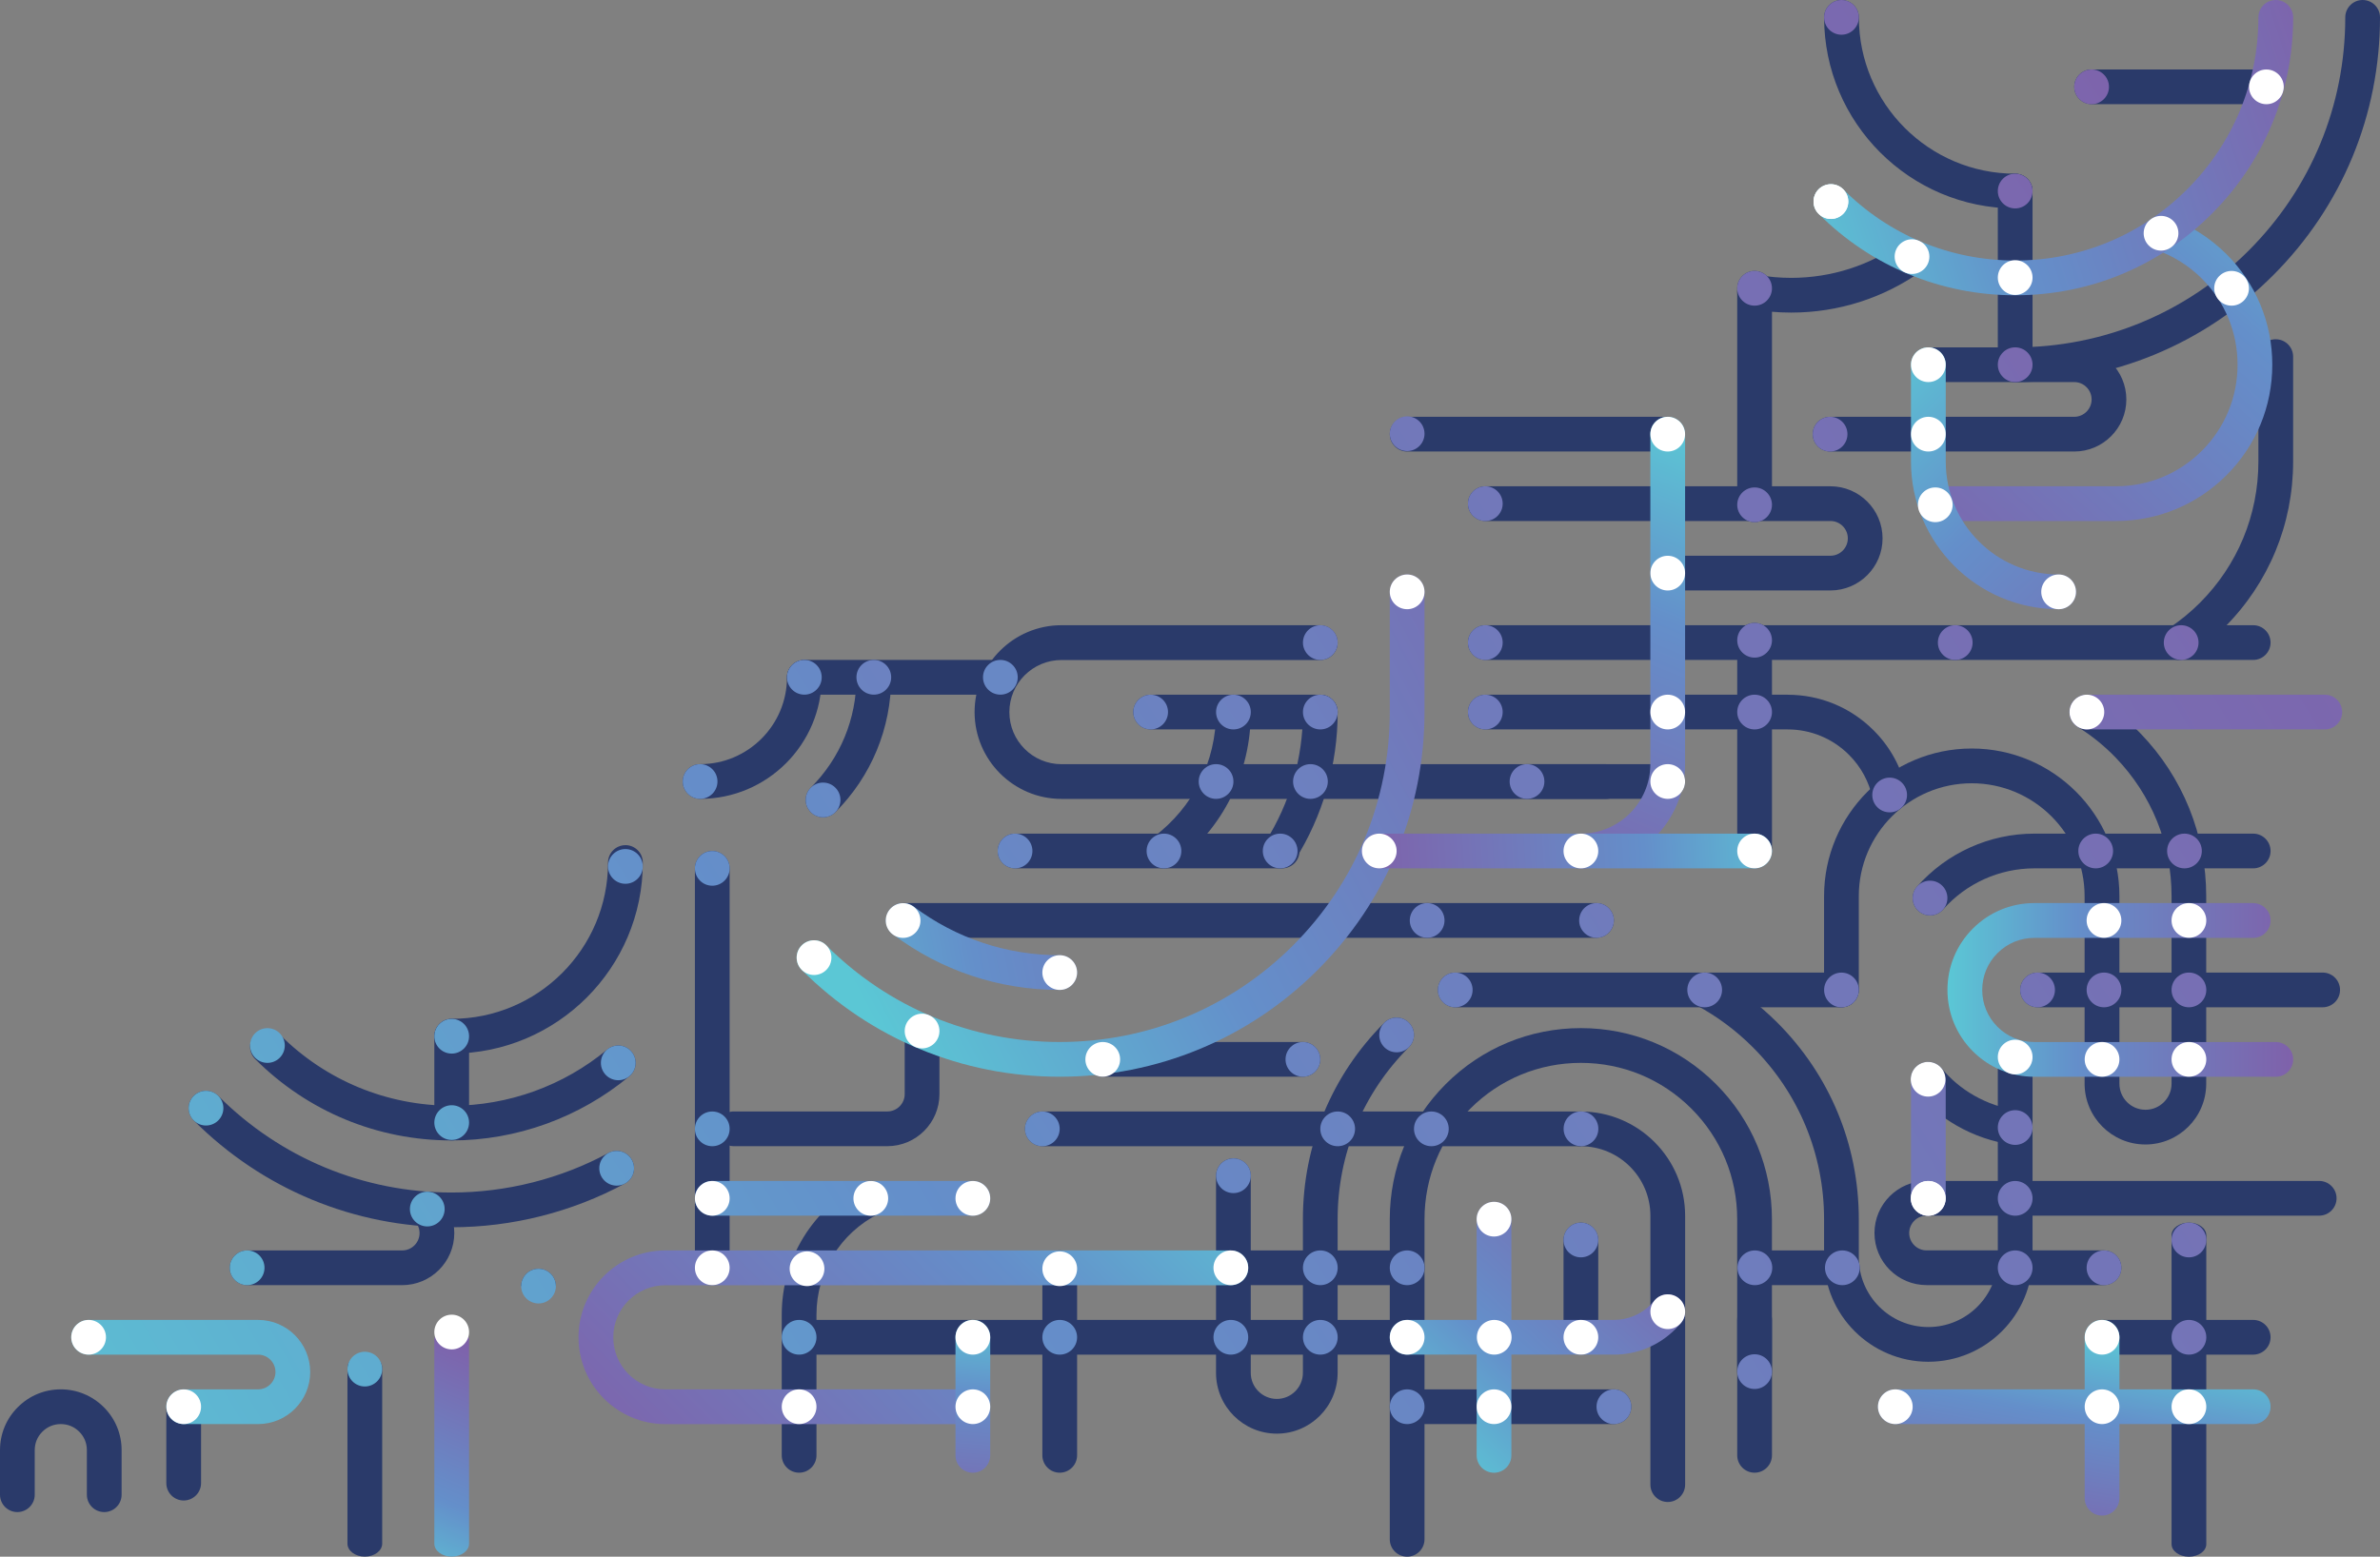 <?xml version="1.0" encoding="UTF-8"?><svg id="Layer_1" xmlns="http://www.w3.org/2000/svg" xmlns:xlink="http://www.w3.org/1999/xlink" viewBox="0 0 576.96 377.48"><rect x="0" y="0" width="576.96" height="377.48" fill="#808080" stroke="none"/><defs><style>.cls-1{fill:url(#linear-gradient-75);}.cls-2{fill:url(#linear-gradient-2);}.cls-3{fill:url(#linear-gradient-51);}.cls-4{fill:#fff;}.cls-5{fill:url(#linear-gradient-17);}.cls-6{fill:url(#linear-gradient-87);}.cls-7{fill:url(#linear-gradient-93);}.cls-8{fill:url(#linear-gradient-92);}.cls-9{fill:url(#linear-gradient-80);}.cls-10{fill:url(#linear-gradient-43);}.cls-11{fill:url(#linear-gradient-15);}.cls-12{fill:url(#linear-gradient-58);}.cls-13{fill:url(#linear-gradient-69);}.cls-14{fill:url(#linear-gradient-81);}.cls-15{fill:url(#linear-gradient-18);}.cls-16{fill:url(#linear-gradient-56);}.cls-17{fill:url(#linear-gradient-40);}.cls-18{fill:url(#linear-gradient-52);}.cls-19{fill:url(#linear-gradient-28);}.cls-20{fill:url(#linear-gradient-14);}.cls-21{fill:url(#linear-gradient-36);}.cls-22{fill:url(#linear-gradient-78);}.cls-23{fill:url(#linear-gradient-20);}.cls-24{fill:url(#linear-gradient-6);}.cls-25{fill:url(#linear-gradient-53);}.cls-26{fill:url(#linear-gradient-91);}.cls-27{fill:url(#linear-gradient-60);}.cls-28{fill:url(#linear-gradient-84);}.cls-29{fill:url(#linear-gradient-35);}.cls-30{fill:url(#linear-gradient-48);}.cls-31{fill:url(#linear-gradient-32);}.cls-32{fill:url(#linear-gradient-97);}.cls-33{fill:url(#linear-gradient-11);}.cls-34{fill:url(#linear-gradient-50);}.cls-35{fill:url(#linear-gradient-63);}.cls-36{fill:url(#linear-gradient-67);}.cls-37{fill:url(#linear-gradient-95);}.cls-38{fill:url(#linear-gradient-86);}.cls-39{fill:url(#linear-gradient-39);}.cls-40{fill:url(#linear-gradient-10);}.cls-41{fill:url(#linear-gradient-59);}.cls-42{fill:url(#linear-gradient-49);}.cls-43{fill:url(#linear-gradient-37);}.cls-44{fill:url(#linear-gradient-82);}.cls-45{fill:url(#linear-gradient-16);}.cls-46{fill:url(#linear-gradient-31);}.cls-47{fill:url(#linear-gradient-85);}.cls-48{fill:url(#linear-gradient-61);}.cls-49{fill:url(#linear-gradient-68);}.cls-50{fill:#2a3a6a;}.cls-51{fill:url(#linear-gradient-62);}.cls-52{fill:url(#linear-gradient-41);}.cls-53{fill:url(#linear-gradient-76);}.cls-54{fill:url(#linear-gradient-98);}.cls-55{fill:url(#linear-gradient-21);}.cls-56{fill:url(#linear-gradient-72);}.cls-57{fill:url(#linear-gradient-25);}.cls-58{fill:url(#linear-gradient-89);}.cls-59{fill:url(#linear-gradient-5);}.cls-60{fill:url(#linear-gradient-64);}.cls-61{fill:url(#linear-gradient-83);}.cls-62{fill:url(#linear-gradient-54);}.cls-63{fill:url(#linear-gradient-45);}.cls-64{fill:url(#linear-gradient-55);}.cls-65{fill:url(#linear-gradient-34);}.cls-66{fill:url(#linear-gradient-65);}.cls-67{fill:url(#linear-gradient-70);}.cls-68{fill:url(#linear-gradient-79);}.cls-69{fill:url(#linear-gradient-88);}.cls-70{fill:url(#linear-gradient-7);}.cls-71{fill:url(#linear-gradient-66);}.cls-72{fill:url(#linear-gradient-96);}.cls-73{fill:url(#linear-gradient-24);}.cls-74{fill:url(#linear-gradient-73);}.cls-75{fill:url(#linear-gradient-9);}.cls-76{fill:url(#linear-gradient-22);}.cls-77{fill:url(#linear-gradient-74);}.cls-78{fill:url(#linear-gradient-42);}.cls-79{fill:url(#linear-gradient-99);}.cls-80{fill:url(#linear-gradient-3);}.cls-81{fill:url(#linear-gradient);}.cls-82{fill:url(#linear-gradient-27);}.cls-83{fill:url(#linear-gradient-33);}.cls-84{fill:url(#linear-gradient-38);}.cls-85{fill:url(#linear-gradient-94);}.cls-86{fill:url(#linear-gradient-29);}.cls-87{fill:url(#linear-gradient-30);}.cls-88{fill:url(#linear-gradient-23);}.cls-89{fill:url(#linear-gradient-19);}.cls-90{fill:url(#linear-gradient-71);}.cls-91{fill:url(#linear-gradient-4);}.cls-92{fill:url(#linear-gradient-77);}.cls-93{fill:url(#linear-gradient-8);}.cls-94{fill:url(#linear-gradient-90);}.cls-95{fill:url(#linear-gradient-44);}.cls-96{fill:url(#linear-gradient-57);}.cls-97{fill:url(#linear-gradient-47);}.cls-98{fill:url(#linear-gradient-46);}.cls-99{fill:url(#linear-gradient-12);}.cls-100{fill:url(#linear-gradient-13);}.cls-101{fill:url(#linear-gradient-26);}</style><linearGradient id="linear-gradient" x1="1149.09" y1="-109.21" x2="1296.68" y2="-80.53" gradientTransform="translate(-967.88 131.34) scale(1 -1)" gradientUnits="userSpaceOnUse"><stop offset="0" stop-color="#5bc7d5"/><stop offset=".37" stop-color="#648fca"/><stop offset="1" stop-color="#7f61aa"/></linearGradient><linearGradient id="linear-gradient-2" x1="1181.16" y1="-119.53" x2="1375.73" y2="-17.05" xlink:href="#linear-gradient"/><linearGradient id="linear-gradient-3" x1="1063.22" y1="-251.39" x2="1086.66" y2="-196.59" xlink:href="#linear-gradient"/><linearGradient id="linear-gradient-4" x1="1480.88" y1="-192.67" x2="1471.3" y2="-247.97" xlink:href="#linear-gradient"/><linearGradient id="linear-gradient-5" x1="1547.39" y1="100.96" x2="1436.77" y2="-20.61" xlink:href="#linear-gradient"/><linearGradient id="linear-gradient-6" x1="975.57" y1="-275.41" x2="1537.09" y2="56.44" xlink:href="#linear-gradient"/><linearGradient id="linear-gradient-7" x1="1247.71" y1="-122.3" x2="1128.5" y2="-242.18" xlink:href="#linear-gradient"/><linearGradient id="linear-gradient-8" x1="1009.47" y1="-332.78" x2="1570.99" y2="-.92" xlink:href="#linear-gradient"/><linearGradient id="linear-gradient-9" x1="952.32" y1="-236.07" x2="1513.84" y2="95.79" xlink:href="#linear-gradient"/><linearGradient id="linear-gradient-10" x1="1404.49" y1="67.03" x2="1537.43" y2="109.85" xlink:href="#linear-gradient"/><linearGradient id="linear-gradient-11" x1="1418.92" y1="41.5" x2="1506.22" y2="-47.7" xlink:href="#linear-gradient"/><linearGradient id="linear-gradient-12" x1="1308.47" y1="-216.74" x2="1365.86" y2="-153.47" xlink:href="#linear-gradient"/><linearGradient id="linear-gradient-13" x1="1205.34" y1="-186.63" x2="1201.08" y2="-240.65" xlink:href="#linear-gradient"/><linearGradient id="linear-gradient-14" x1="1387.84" y1="23.16" x2="1342.08" y2="-91.11" xlink:href="#linear-gradient"/><linearGradient id="linear-gradient-15" x1="1037.52" y1="-380.23" x2="1599.04" y2="-48.37" xlink:href="#linear-gradient"/><linearGradient id="linear-gradient-16" x1="1439.97" y1="-108.71" x2="1523.78" y2="-108.71" xlink:href="#linear-gradient"/><linearGradient id="linear-gradient-17" x1="1312.71" y1="-220.59" x2="1370.1" y2="-157.32" xlink:href="#linear-gradient"/><linearGradient id="linear-gradient-18" x1="1473.89" y1="-191.46" x2="1464.31" y2="-246.76" xlink:href="#linear-gradient"/><linearGradient id="linear-gradient-19" x1="1406.54" y1="-71.52" x2="1298.17" y2="-77.97" xlink:href="#linear-gradient"/><linearGradient id="linear-gradient-20" x1="1050.23" y1="-423.56" x2="1614.42" y2="-57.92" xlink:href="#linear-gradient"/><linearGradient id="linear-gradient-21" x1="1028.93" y1="-378.15" x2="1593.12" y2="-12.52" xlink:href="#linear-gradient"/><linearGradient id="linear-gradient-22" x1="936.37" y1="-235.33" x2="1500.56" y2="130.3" xlink:href="#linear-gradient"/><linearGradient id="linear-gradient-23" x1="954.35" y1="-263.07" x2="1518.53" y2="102.56" xlink:href="#linear-gradient"/><linearGradient id="linear-gradient-24" x1="998.38" y1="-317.57" x2="1562.57" y2="48.06" xlink:href="#linear-gradient"/><linearGradient id="linear-gradient-25" x1="974.33" y1="-293.9" x2="1538.51" y2="71.73" xlink:href="#linear-gradient"/><linearGradient id="linear-gradient-26" x1="944.13" y1="-247.3" x2="1508.31" y2="118.33" xlink:href="#linear-gradient"/><linearGradient id="linear-gradient-27" x1="963.65" y1="-277.42" x2="1527.84" y2="88.21" xlink:href="#linear-gradient"/><linearGradient id="linear-gradient-28" x1="945.59" y1="-249.55" x2="1509.77" y2="116.08" xlink:href="#linear-gradient"/><linearGradient id="linear-gradient-29" x1="952.03" y1="-259.49" x2="1516.22" y2="106.14" xlink:href="#linear-gradient"/><linearGradient id="linear-gradient-30" x1="958.8" y1="-269.94" x2="1522.99" y2="95.7" xlink:href="#linear-gradient"/><linearGradient id="linear-gradient-31" x1="955.98" y1="-265.59" x2="1520.17" y2="100.04" xlink:href="#linear-gradient"/><linearGradient id="linear-gradient-32" x1="939.65" y1="-240.4" x2="1503.84" y2="125.24" xlink:href="#linear-gradient"/><linearGradient id="linear-gradient-33" x1="872.55" y1="-231.97" x2="1436.73" y2="133.66" xlink:href="#linear-gradient"/><linearGradient id="linear-gradient-34" x1="955.96" y1="-265.56" x2="1520.15" y2="100.07" xlink:href="#linear-gradient"/><linearGradient id="linear-gradient-35" x1="989.66" y1="-317.55" x2="1553.84" y2="48.08" xlink:href="#linear-gradient"/><linearGradient id="linear-gradient-36" x1="940.59" y1="-241.83" x2="1504.77" y2="123.8" xlink:href="#linear-gradient"/><linearGradient id="linear-gradient-37" x1="921.64" y1="-224.88" x2="1485.82" y2="140.76" xlink:href="#linear-gradient"/><linearGradient id="linear-gradient-38" x1="1019.46" y1="-220.93" x2="1514.16" y2="90.71" xlink:href="#linear-gradient"/><linearGradient id="linear-gradient-39" x1="937.93" y1="-237.73" x2="1502.11" y2="127.9" xlink:href="#linear-gradient"/><linearGradient id="linear-gradient-40" x1="1034" y1="-385.97" x2="1598.19" y2="-20.34" xlink:href="#linear-gradient"/><linearGradient id="linear-gradient-41" x1="1038.76" y1="-393.32" x2="1602.95" y2="-27.69" xlink:href="#linear-gradient"/><linearGradient id="linear-gradient-42" x1="1022.79" y1="-368.68" x2="1586.98" y2="-3.04" xlink:href="#linear-gradient"/><linearGradient id="linear-gradient-43" x1="1029.16" y1="-378.5" x2="1593.34" y2="-12.87" xlink:href="#linear-gradient"/><linearGradient id="linear-gradient-44" x1="1044.85" y1="-402.72" x2="1609.04" y2="-37.08" xlink:href="#linear-gradient"/><linearGradient id="linear-gradient-45" x1="919.08" y1="-208.64" x2="1483.26" y2="156.99" xlink:href="#linear-gradient"/><linearGradient id="linear-gradient-46" x1="925.41" y1="-218.42" x2="1489.6" y2="147.21" xlink:href="#linear-gradient"/><linearGradient id="linear-gradient-47" x1="913.23" y1="-199.62" x2="1477.41" y2="166.02" xlink:href="#linear-gradient"/><linearGradient id="linear-gradient-48" x1="925.89" y1="-219.16" x2="1490.08" y2="146.47" xlink:href="#linear-gradient"/><linearGradient id="linear-gradient-49" x1="946.64" y1="-203.84" x2="1510.82" y2="161.8" xlink:href="#linear-gradient"/><linearGradient id="linear-gradient-50" x1="910.98" y1="-196.15" x2="1475.16" y2="169.49" xlink:href="#linear-gradient"/><linearGradient id="linear-gradient-51" x1="915.04" y1="-202.41" x2="1479.22" y2="163.22" xlink:href="#linear-gradient"/><linearGradient id="linear-gradient-52" x1="978.02" y1="-299.59" x2="1542.2" y2="66.04" xlink:href="#linear-gradient"/><linearGradient id="linear-gradient-53" x1="1014.6" y1="-356.03" x2="1578.78" y2="9.6" xlink:href="#linear-gradient"/><linearGradient id="linear-gradient-54" x1="1021.01" y1="-365.93" x2="1585.2" y2="-.3" xlink:href="#linear-gradient"/><linearGradient id="linear-gradient-55" x1="1013.32" y1="-354.07" x2="1577.51" y2="11.57" xlink:href="#linear-gradient"/><linearGradient id="linear-gradient-56" x1="1005.91" y1="-342.63" x2="1570.09" y2="23" xlink:href="#linear-gradient"/><linearGradient id="linear-gradient-57" x1="999.19" y1="-332.26" x2="1563.38" y2="33.37" xlink:href="#linear-gradient"/><linearGradient id="linear-gradient-58" x1="983.64" y1="-308.27" x2="1547.83" y2="57.36" xlink:href="#linear-gradient"/><linearGradient id="linear-gradient-59" x1="1019.55" y1="-363.68" x2="1583.74" y2="1.95" xlink:href="#linear-gradient"/><linearGradient id="linear-gradient-60" x1="1049.75" y1="-410.28" x2="1613.94" y2="-44.64" xlink:href="#linear-gradient"/><linearGradient id="linear-gradient-61" x1="1043.96" y1="-402.49" x2="1608.14" y2="-36.86" xlink:href="#linear-gradient"/><linearGradient id="linear-gradient-62" x1="1065.15" y1="-402.49" x2="1629.34" y2="-36.86" xlink:href="#linear-gradient"/><linearGradient id="linear-gradient-63" x1="1069.51" y1="-440.77" x2="1633.7" y2="-75.14" xlink:href="#linear-gradient"/><linearGradient id="linear-gradient-64" x1="1083.29" y1="-462.03" x2="1647.48" y2="-96.4" xlink:href="#linear-gradient"/><linearGradient id="linear-gradient-65" x1="982.54" y1="-306.57" x2="1546.73" y2="59.06" xlink:href="#linear-gradient"/><linearGradient id="linear-gradient-66" x1="994.69" y1="-325.31" x2="1558.87" y2="40.32" xlink:href="#linear-gradient"/><linearGradient id="linear-gradient-67" x1="1001.82" y1="-336.32" x2="1566.01" y2="29.31" xlink:href="#linear-gradient"/><linearGradient id="linear-gradient-68" x1="1034.93" y1="-387.4" x2="1599.11" y2="-21.77" xlink:href="#linear-gradient"/><linearGradient id="linear-gradient-69" x1="989.01" y1="-316.56" x2="1553.2" y2="49.08" xlink:href="#linear-gradient"/><linearGradient id="linear-gradient-70" x1="945.31" y1="-249.12" x2="1509.49" y2="116.52" xlink:href="#linear-gradient"/><linearGradient id="linear-gradient-71" x1="1024.62" y1="-229.11" x2="1519.31" y2="82.53" xlink:href="#linear-gradient"/><linearGradient id="linear-gradient-72" x1="940.31" y1="-241.4" x2="1504.49" y2="124.23" xlink:href="#linear-gradient"/><linearGradient id="linear-gradient-73" x1="1005.86" y1="-342.55" x2="1570.04" y2="23.09" xlink:href="#linear-gradient"/><linearGradient id="linear-gradient-74" x1="1072.53" y1="-445.43" x2="1636.71" y2="-79.79" xlink:href="#linear-gradient"/><linearGradient id="linear-gradient-75" x1="1063.15" y1="-430.95" x2="1627.33" y2="-65.32" xlink:href="#linear-gradient"/><linearGradient id="linear-gradient-76" x1="1055.46" y1="-419.09" x2="1619.65" y2="-53.45" xlink:href="#linear-gradient"/><linearGradient id="linear-gradient-77" x1="951.86" y1="-259.23" x2="1516.04" y2="106.41" xlink:href="#linear-gradient"/><linearGradient id="linear-gradient-78" x1="957.39" y1="-264.77" x2="1521.58" y2="100.87" xlink:href="#linear-gradient"/><linearGradient id="linear-gradient-79" x1="915.76" y1="-203.53" x2="1479.94" y2="162.11" xlink:href="#linear-gradient"/><linearGradient id="linear-gradient-80" x1="942.79" y1="-245.24" x2="1506.98" y2="120.4" xlink:href="#linear-gradient"/><linearGradient id="linear-gradient-81" x1="948.71" y1="-224.27" x2="1512.89" y2="141.37" xlink:href="#linear-gradient"/><linearGradient id="linear-gradient-82" x1="1002.33" y1="-337.1" x2="1566.51" y2="28.53" xlink:href="#linear-gradient"/><linearGradient id="linear-gradient-83" x1="996.91" y1="-328.74" x2="1561.09" y2="36.89" xlink:href="#linear-gradient"/><linearGradient id="linear-gradient-84" x1="951.82" y1="-259.16" x2="1516" y2="106.47" xlink:href="#linear-gradient"/><linearGradient id="linear-gradient-85" x1="964.32" y1="-278.45" x2="1528.5" y2="87.18" xlink:href="#linear-gradient"/><linearGradient id="linear-gradient-86" x1="975.01" y1="-294.96" x2="1539.2" y2="70.68" xlink:href="#linear-gradient"/><linearGradient id="linear-gradient-87" x1="1019.94" y1="-364.28" x2="1584.13" y2="1.35" xlink:href="#linear-gradient"/><linearGradient id="linear-gradient-88" x1="1010.11" y1="-349.16" x2="1574.33" y2="16.5" xlink:href="#linear-gradient"/><linearGradient id="linear-gradient-89" x1="993.03" y1="-322.75" x2="1557.21" y2="42.88" xlink:href="#linear-gradient"/><linearGradient id="linear-gradient-90" x1="1017.04" y1="-358.92" x2="1581.22" y2="6.72" xlink:href="#linear-gradient"/><linearGradient id="linear-gradient-91" x1="1047.63" y1="-407" x2="1611.81" y2="-41.37" xlink:href="#linear-gradient"/><linearGradient id="linear-gradient-92" x1="982.96" y1="-307.21" x2="1547.14" y2="58.42" xlink:href="#linear-gradient"/><linearGradient id="linear-gradient-93" x1="1016.12" y1="-358.39" x2="1580.31" y2="7.25" xlink:href="#linear-gradient"/><linearGradient id="linear-gradient-94" x1="936.06" y1="-234.85" x2="1500.25" y2="130.78" xlink:href="#linear-gradient"/><linearGradient id="linear-gradient-95" x1="960.02" y1="-271.82" x2="1524.21" y2="93.81" xlink:href="#linear-gradient"/><linearGradient id="linear-gradient-96" x1="912.31" y1="-198.19" x2="1476.49" y2="167.44" xlink:href="#linear-gradient"/><linearGradient id="linear-gradient-97" x1="943.98" y1="-247.07" x2="1508.17" y2="118.56" xlink:href="#linear-gradient"/><linearGradient id="linear-gradient-98" x1="959.29" y1="-270.7" x2="1523.48" y2="94.93" xlink:href="#linear-gradient"/><linearGradient id="linear-gradient-99" x1="925.52" y1="-218.58" x2="1489.7" y2="147.05" xlink:href="#linear-gradient"/></defs><path class="cls-50" d="m44.53,336.91c-2.33,0-4.21,1.89-4.21,4.21v18.53c0,2.33,1.89,4.21,4.21,4.21s4.21-1.89,4.21-4.21v-18.53c0-2.33-1.89-4.21-4.21-4.21Z"/><path class="cls-50" d="m549.42,16.84h-42.37c-2.33,0-4.21,1.89-4.21,4.21s1.89,4.21,4.21,4.21h42.37c2.33,0,4.21-1.89,4.21-4.21,0-2.33-1.89-4.21-4.21-4.21Z"/><path class="cls-50" d="m463.5,58.02c-.85,0-1.7.25-2.44.78-7.88,5.62-17.17,8.58-26.86,8.58-2.72,0-5.45-.24-8.11-.71-2.29-.4-4.48,1.12-4.88,3.41-.41,2.29,1.12,4.48,3.41,4.88,3.14.56,6.36.84,9.58.84,11.46,0,22.44-3.51,31.75-10.15,1.89-1.35,2.34-3.98.99-5.87-.82-1.15-2.12-1.77-3.43-1.77Z"/><path class="cls-50" d="m211.83,160.03c-2.33,0-4.21,1.89-4.21,4.21,0,10.11-3.93,19.61-11.07,26.76-1.64,1.65-1.64,4.31,0,5.96,1.65,1.64,4.31,1.64,5.96,0,8.73-8.74,13.53-20.36,13.53-32.71,0-2.33-1.89-4.21-4.21-4.21Z"/><path class="cls-50" d="m194.99,160.03c-2.33,0-4.21,1.89-4.21,4.21,0,11.61-9.45,21.06-21.06,21.06-2.33,0-4.21,1.89-4.21,4.21,0,2.33,1.89,4.21,4.21,4.21,16.25,0,29.48-13.22,29.48-29.48,0-2.33-1.89-4.21-4.21-4.21Z"/><path class="cls-50" d="m443.74,117.92h-83.67c-2.33,0-4.21,1.89-4.21,4.21,0,2.33,1.89,4.21,4.21,4.21h83.67c2.32,0,4.21,1.89,4.21,4.21s-1.89,4.21-4.21,4.21h-39.45c-2.33,0-4.21,1.89-4.21,4.21,0,2.33,1.89,4.21,4.21,4.21h39.45c6.97,0,12.63-5.67,12.63-12.63s-5.67-12.63-12.63-12.63Z"/><path class="cls-50" d="m446.41,235.84h-93.62c-2.33,0-4.21,1.89-4.21,4.21,0,2.33,1.89,4.21,4.21,4.21h93.62c2.33,0,4.21-1.89,4.21-4.21,0-2.33-1.89-4.21-4.21-4.21Z"/><path class="cls-50" d="m546.22,202.15h-53.06c-10.87,0-21.24,4.68-28.43,12.84-1.54,1.74-1.37,4.41.37,5.94,1.74,1.54,4.41,1.37,5.94-.37,5.6-6.35,13.66-9.99,22.12-9.99h53.06c2.33,0,4.21-1.89,4.21-4.21,0-2.33-1.89-4.21-4.21-4.21Z"/><path class="cls-50" d="m467.41,257.5c-.94,0-1.9.32-2.68.96-1.79,1.48-2.05,4.14-.56,5.93,2.84,3.44,6.27,6.32,10.17,8.56,4.22,2.42,8.8,3.98,13.61,4.64,2.31.32,4.43-1.29,4.75-3.6.32-2.3-1.29-4.43-3.6-4.75-3.74-.51-7.3-1.73-10.57-3.6-3.02-1.73-5.67-3.96-7.87-6.62-.83-1.01-2.03-1.53-3.25-1.53Z"/><path class="cls-50" d="m546.22,320.07h-36.64c-2.33,0-4.21,1.89-4.21,4.21,0,2.33,1.89,4.21,4.21,4.21h36.64c2.33,0,4.21-1.89,4.21-4.21,0-2.33-1.89-4.21-4.21-4.21Z"/><path class="cls-50" d="m344.07,320.07h-150.35c-2.33,0-4.21,1.89-4.21,4.21,0,2.33,1.89,4.21,4.21,4.21h150.35c2.33,0,4.21-1.89,4.21-4.21,0-2.33-1.89-4.21-4.21-4.21Z"/><path class="cls-50" d="m315.85,252.68h-48.52c-2.33,0-4.21,1.89-4.21,4.21,0,2.33,1.89,4.21,4.21,4.21h48.52c2.33,0,4.21-1.89,4.21-4.21,0-2.33-1.89-4.21-4.21-4.21Z"/><path class="cls-50" d="m223.53,245.8c-2.33,0-4.21,1.89-4.21,4.21v15.3c0,2.32-1.89,4.21-4.21,4.21h-37.23c-2.33,0-4.21,1.89-4.21,4.21,0,2.33,1.89,4.21,4.21,4.21h37.23c6.97,0,12.63-5.67,12.63-12.63v-15.3c0-2.33-1.89-4.21-4.21-4.21Z"/><path class="cls-50" d="m383.24,269.53h-130.55c-2.33,0-4.21,1.89-4.21,4.21,0,2.33,1.89,4.21,4.21,4.21h130.55v-8.42Z"/><path class="cls-50" d="m391.24,336.91h-50.12c-2.33,0-4.21,1.89-4.21,4.21,0,2.33,1.89,4.21,4.21,4.21h50.12c2.33,0,4.21-1.89,4.21-4.21s-1.89-4.21-4.21-4.21Z"/><path class="cls-50" d="m341.12,303.22h-42.75c-2.33,0-4.21,1.89-4.21,4.21,0,2.33,1.89,4.21,4.21,4.21h42.75c2.33,0,4.21-1.89,4.21-4.21s-1.89-4.21-4.21-4.21Z"/><path class="cls-50" d="m446.62,303.22h-21.2c-2.33,0-4.21,1.89-4.21,4.21,0,2.33,1.89,4.21,4.21,4.21h21.2c2.33,0,4.21-1.89,4.21-4.21,0-2.33-1.89-4.21-4.21-4.21Z"/><path class="cls-50" d="m562.22,286.37h-95.18c-6.97,0-12.63,5.67-12.63,12.63,0,6.97,5.67,12.63,12.63,12.63h43c2.33,0,4.21-1.89,4.21-4.21,0-2.33-1.89-4.21-4.21-4.21h-43c-2.32,0-4.21-1.89-4.21-4.21,0-2.32,1.89-4.21,4.21-4.21h95.18c2.33,0,4.21-1.89,4.21-4.21,0-2.33-1.89-4.21-4.21-4.21Z"/><path class="cls-50" d="m103.58,288.98c-1.05,0-2.09.39-2.91,1.17-1.68,1.61-1.74,4.27-.13,5.95.75.79,1.17,1.82,1.17,2.91,0,2.32-1.89,4.21-4.21,4.21h-37.59c-2.33,0-4.21,1.89-4.21,4.21,0,2.33,1.89,4.21,4.21,4.21h37.59c6.97,0,12.63-5.67,12.63-12.63,0-3.27-1.24-6.37-3.5-8.73-.83-.86-1.93-1.3-3.04-1.3Z"/><path class="cls-50" d="m563.06,235.84h-69.11c-2.33,0-4.21,1.89-4.21,4.21,0,2.33,1.89,4.21,4.21,4.21h69.11c2.33,0,4.21-1.89,4.21-4.21,0-2.33-1.89-4.21-4.21-4.21Z"/><path class="cls-50" d="m345.97,218.99h-126.97c-2.33,0-4.21,1.89-4.21,4.21,0,2.33,1.89,4.21,4.21,4.21h126.98c2.33,0,4.21-1.89,4.21-4.21,0-2.33-1.89-4.21-4.21-4.21Z"/><path class="cls-50" d="m387.03,218.99h-41.06c-2.33,0-4.21,1.89-4.21,4.21,0,2.33,1.89,4.21,4.21,4.21h41.06c2.33,0,4.21-1.89,4.21-4.21,0-2.33-1.89-4.21-4.21-4.21Z"/><path class="cls-50" d="m433.35,168.46h-73.28c-2.33,0-4.21,1.89-4.21,4.21,0,2.33,1.89,4.21,4.21,4.21h73.28c5.62,0,10.91,2.19,14.89,6.17,2.91,2.91,4.89,6.57,5.73,10.59.47,2.28,2.7,3.74,4.98,3.27,2.28-.47,3.74-2.7,3.27-4.98-1.17-5.63-3.94-10.76-8.02-14.83-5.57-5.57-12.97-8.63-20.84-8.63Z"/><path class="cls-50" d="m546.22,151.61h-72.23c-2.33,0-4.21,1.89-4.21,4.21,0,2.33,1.89,4.21,4.21,4.21h72.23c2.33,0,4.21-1.89,4.21-4.21,0-2.33-1.89-4.21-4.21-4.21Z"/><path class="cls-50" d="m473.99,151.61h-113.92c-2.33,0-4.21,1.89-4.21,4.21,0,2.33,1.89,4.21,4.21,4.21h113.92c2.33,0,4.21-1.89,4.21-4.21,0-2.33-1.89-4.21-4.21-4.21Z"/><path class="cls-50" d="m404.29,101.07h-63.17c-2.33,0-4.21,1.89-4.21,4.21,0,2.33,1.89,4.21,4.21,4.21h63.17c2.33,0,4.21-1.89,4.21-4.21,0-2.33-1.89-4.21-4.21-4.21Z"/><path class="cls-50" d="m320.07,151.61h-62.75c-11.61,0-21.06,9.45-21.06,21.06,0,11.61,9.45,21.06,21.06,21.06h132.03c2.33,0,4.21-1.89,4.21-4.21,0-2.33-1.89-4.21-4.21-4.21h-132.03c-6.97,0-12.63-5.67-12.63-12.63,0-6.97,5.67-12.63,12.63-12.63h62.75c2.33,0,4.21-1.89,4.21-4.21s-1.89-4.21-4.21-4.21Z"/><path class="cls-50" d="m404.29,185.3h-34.11c-2.33,0-4.21,1.89-4.21,4.21,0,2.33,1.89,4.21,4.21,4.21h34.11c2.33,0,4.21-1.89,4.21-4.21s-1.89-4.21-4.21-4.21Z"/><path class="cls-50" d="m310.82,202.15h-64.75c-2.33,0-4.21,1.89-4.21,4.21,0,2.33,1.89,4.21,4.21,4.21h64.75c2.33,0,4.21-1.89,4.21-4.21,0-2.33-1.89-4.21-4.21-4.21Z"/><path class="cls-50" d="m320.07,168.46h-41.13c-2.33,0-4.21,1.89-4.21,4.21,0,2.33,1.89,4.21,4.21,4.21h41.13c2.33,0,4.21-1.89,4.21-4.21,0-2.33-1.89-4.21-4.21-4.21Z"/><path class="cls-50" d="m241.87,160.03h-46.89c-2.33,0-4.21,1.89-4.21,4.21,0,2.33,1.89,4.21,4.21,4.21h46.89c2.33,0,4.21-1.89,4.21-4.21,0-2.33-1.89-4.21-4.21-4.21Z"/><path class="cls-50" d="m551.69,82.26c-2.33,0-4.21,1.89-4.21,4.21v25.46c0,12.94-5.04,25.1-14.18,34.25-2.28,2.28-4.79,4.34-7.48,6.12-1.94,1.29-2.47,3.9-1.18,5.84,1.29,1.94,3.9,2.47,5.84,1.18,3.15-2.09,6.1-4.51,8.77-7.18,10.74-10.74,16.65-25.02,16.65-40.2v-25.46c0-2.33-1.89-4.21-4.21-4.21Z"/><path class="cls-50" d="m572.75,0c-2.33,0-4.21,1.89-4.21,4.21,0,21.37-8.32,41.47-23.44,56.58-15.11,15.11-35.21,23.44-56.58,23.44-2.33,0-4.21,1.89-4.21,4.21s1.89,4.21,4.21,4.21c23.62,0,45.83-9.2,62.54-25.9,16.7-16.7,25.9-38.91,25.9-62.54,0-2.33-1.89-4.21-4.21-4.21Z"/><path class="cls-50" d="m446.41,0c-2.33,0-4.21,1.89-4.21,4.21,0,25.54,20.78,46.33,46.33,46.33,2.33,0,4.21-1.89,4.21-4.21,0-2.33-1.89-4.21-4.21-4.21-20.9,0-37.9-17-37.9-37.9,0-2.33-1.89-4.21-4.21-4.21Z"/><path class="cls-50" d="m530.64,296.48c-2.33,0-4.21,1.36-4.21,3.05v74.91c0,1.68,1.89,3.05,4.21,3.05s4.21-1.36,4.21-3.05v-74.91c0-1.68-1.89-3.05-4.21-3.05Z"/><path class="cls-50" d="m425.35,151.05c-2.33,0-4.21,1.89-4.21,4.21v51.1c0,2.33,1.89,4.21,4.21,4.21s4.21-1.89,4.21-4.21v-51.1c0-2.33-1.89-4.21-4.21-4.21Z"/><path class="cls-50" d="m383.24,296.48c-2.33,0-4.21,1.89-4.21,4.21v23.58c0,2.33,1.89,4.21,4.21,4.21s4.21-1.89,4.21-4.21v-23.58c0-2.33-1.89-4.21-4.21-4.21Z"/><path class="cls-50" d="m413.25,235.84c-1.5,0-2.95.8-3.71,2.21-1.11,2.05-.34,4.6,1.7,5.71,5.04,2.72,9.64,6.15,13.68,10.19,11.14,11.14,17.27,25.94,17.27,41.69v9.31c0,13.93,11.34,25.27,25.27,25.27,13.93,0,25.27-11.34,25.27-25.27v-48.06c0-2.33-1.89-4.21-4.21-4.21s-4.21,1.89-4.21,4.21v48.06c0,9.29-7.56,16.85-16.85,16.85-9.29,0-16.85-7.56-16.85-16.85v-9.31c0-18-7.01-34.92-19.74-47.65-4.62-4.62-9.88-8.54-15.63-11.65-.64-.34-1.32-.51-2-.51Z"/><path class="cls-50" d="m425.35,315.85c-2.33,0-4.21,1.89-4.21,4.21v32.85c0,2.33,1.89,4.21,4.21,4.21s4.21-1.89,4.21-4.21v-32.85c0-2.33-1.89-4.21-4.21-4.21Z"/><path class="cls-50" d="m383.24,249.31c-12.37,0-24.01,4.82-32.76,13.57-8.75,8.75-13.57,20.38-13.57,32.76v77.63c0,2.33,1.89,4.21,4.21,4.21s4.21-1.89,4.21-4.21v-77.63c0-10.12,3.94-19.64,11.1-26.8,7.16-7.16,16.68-11.1,26.8-11.1s19.64,3.94,26.8,11.1c7.16,7.16,11.1,16.68,11.1,26.8v36.97c0,2.33,1.89,4.21,4.21,4.21s4.21-1.89,4.21-4.21v-36.97c0-12.37-4.82-24.01-13.57-32.76-8.75-8.75-20.38-13.57-32.76-13.57Z"/><path class="cls-50" d="m383.24,269.54c-2.33,0-4.21,1.89-4.21,4.21,0,2.33,1.89,4.21,4.21,4.21,9.29,0,16.85,7.56,16.85,16.85v65.2c0,2.33,1.89,4.21,4.21,4.21s4.21-1.89,4.21-4.21v-65.2c0-13.93-11.34-25.27-25.27-25.27Z"/><path class="cls-50" d="m320.07,168.46c-2.33,0-4.21,1.89-4.21,4.21,0,11.16-3.14,22.04-9.08,31.44-1.24,1.97-.65,4.57,1.31,5.81,1.97,1.24,4.57.65,5.81-1.31,6.79-10.76,10.38-23.18,10.38-35.94,0-2.33-1.89-4.21-4.21-4.21Z"/><path class="cls-81" d="m218.99,218.99c-1.28,0-2.54.58-3.37,1.68-1.4,1.86-1.02,4.5.84,5.9,11.74,8.82,25.73,13.48,40.43,13.48,2.33,0,4.21-1.89,4.21-4.21,0-2.33-1.89-4.21-4.21-4.21-12.87,0-25.1-4.08-35.38-11.79-.76-.57-1.65-.84-2.53-.84Z"/><path class="cls-2" d="m341.12,139.3c-2.33,0-4.21,1.89-4.21,4.21v29.15c0,21.37-8.32,41.47-23.44,56.58-15.11,15.11-35.21,23.44-56.58,23.44s-41.47-8.32-56.58-23.44c-1.64-1.65-4.31-1.64-5.96,0-1.64,1.64-1.64,4.31,0,5.96,16.7,16.7,38.91,25.9,62.54,25.9s45.83-9.2,62.54-25.9c16.7-16.7,25.9-38.91,25.9-62.54v-29.15c0-2.33-1.89-4.21-4.21-4.21Z"/><path class="cls-50" d="m256.9,303.22c-2.33,0-4.21,1.89-4.21,4.21v45.48c0,2.33,1.89,4.21,4.21,4.21s4.21-1.89,4.21-4.21v-45.48c0-2.33-1.89-4.21-4.21-4.21Z"/><path class="cls-50" d="m211.1,286.37c-.64,0-1.29.14-1.9.45-12.15,6.13-19.69,18.38-19.69,31.98v34.11c0,2.33,1.89,4.21,4.21,4.21,2.33,0,4.21-1.89,4.21-4.21v-34.11c0-10.4,5.77-19.77,15.06-24.46,2.08-1.05,2.91-3.58,1.86-5.66-.74-1.47-2.22-2.31-3.76-2.31Z"/><path class="cls-50" d="m172.67,206.36c-2.33,0-4.21,1.89-4.21,4.21v96.86c0,2.33,1.89,4.21,4.21,4.21s4.21-1.89,4.21-4.21v-96.86c0-2.33-1.89-4.21-4.21-4.21Z"/><path class="cls-50" d="m299.01,168.46c-2.33,0-4.21,1.89-4.21,4.21,0,12.03-5.53,23.09-15.16,30.32-1.86,1.4-2.23,4.04-.84,5.9,1.4,1.86,4.04,2.23,5.9.84,11.77-8.84,18.52-22.35,18.52-37.06,0-2.33-1.89-4.21-4.21-4.21Z"/><path class="cls-80" d="m109.5,321.8c-2.33,0-4.21,1.41-4.21,3.15v49.37c0,1.74,1.89,3.15,4.21,3.15s4.21-1.41,4.21-3.15v-49.37c0-1.74-1.89-3.15-4.21-3.15Z"/><path class="cls-50" d="m338.57,246.76c-1.08,0-2.16.41-2.98,1.23-12.73,12.73-19.74,29.65-19.74,47.65v37.27c0,3.48-2.83,6.32-6.32,6.32-3.48,0-6.32-2.83-6.32-6.32v-47.8c0-2.33-1.89-4.21-4.21-4.21s-4.21,1.89-4.21,4.21v47.8c0,8.13,6.61,14.74,14.74,14.74s14.74-6.61,14.74-14.74v-37.27c0-15.75,6.13-30.55,17.27-41.69,1.65-1.64,1.65-4.31,0-5.96-.82-.82-1.9-1.23-2.98-1.23Z"/><path class="cls-50" d="m49.94,264.51c-1.08,0-2.16.41-2.98,1.23-1.64,1.64-1.64,4.31,0,5.96,16.7,16.7,38.91,25.9,62.54,25.9,14.64,0,29.16-3.67,42-10.6,2.05-1.11,2.81-3.66,1.7-5.71-1.11-2.05-3.66-2.81-5.71-1.7-11.61,6.27-24.75,9.59-38,9.59-21.37,0-41.47-8.32-56.58-23.44-.82-.82-1.9-1.23-2.98-1.23Z"/><path class="cls-50" d="m64.83,249.62c-1.08,0-2.16.41-2.98,1.23-1.64,1.64-1.64,4.31,0,5.96,12.73,12.73,29.65,19.74,47.65,19.74,15.71,0,31.01-5.53,43.08-15.57,1.79-1.49,2.03-4.14.54-5.93-1.49-1.79-4.14-2.03-5.93-.54-10.56,8.78-23.95,13.62-37.69,13.62-15.75,0-30.55-6.13-41.69-17.27-.82-.82-1.9-1.23-2.98-1.23Z"/><path class="cls-50" d="m151.61,204.95c-2.33,0-4.21,1.89-4.21,4.21,0,20.9-17,37.9-37.9,37.9-2.33,0-4.21,1.89-4.21,4.21s1.89,4.21,4.21,4.21c25.54,0,46.33-20.78,46.33-46.33,0-2.33-1.89-4.21-4.21-4.21Z"/><path class="cls-50" d="m425.35,65.7c-2.33,0-4.21,1.89-4.21,4.21v52.5c0,2.33,1.89,4.21,4.21,4.21s4.21-1.89,4.21-4.21v-52.5c0-2.33-1.89-4.21-4.21-4.21Z"/><path class="cls-50" d="m488.52,42.11c-2.33,0-4.21,1.89-4.21,4.21v42.11c0,2.33,1.89,4.21,4.21,4.21s4.21-1.89,4.21-4.21v-42.11c0-2.33-1.89-4.21-4.21-4.21Z"/><path class="cls-50" d="m505.89,168.47c-1.41,0-2.79.71-3.58,2-1.22,1.98-.61,4.57,1.36,5.8,3.34,2.07,6.42,4.56,9.18,7.41,8.76,9.07,13.58,21.02,13.58,33.63v45.48c0,3.48-2.83,6.32-6.32,6.32s-6.32-2.83-6.32-6.32v-45.48c0-19.74-16.06-35.8-35.8-35.8-19.74,0-35.8,16.06-35.8,35.8v22.75c0,2.33,1.89,4.21,4.21,4.21s4.21-1.89,4.21-4.21v-22.75c0-15.09,12.28-27.37,27.37-27.37s27.37,12.28,27.37,27.37v45.48c0,8.13,6.61,14.74,14.74,14.74,8.13,0,14.74-6.61,14.74-14.74v-45.48c0-14.8-5.66-28.82-15.94-39.47-3.24-3.36-6.87-6.29-10.81-8.73-.69-.43-1.46-.63-2.21-.63Z"/><path class="cls-91" d="m509.58,320.07c-2.33,0-4.21,1.89-4.21,4.21v39.03c0,2.33,1.89,4.21,4.21,4.21s4.21-1.89,4.21-4.21v-39.03c0-2.33-1.89-4.21-4.21-4.21Z"/><path class="cls-50" d="m14.74,336.91c-3.94,0-7.64,1.53-10.42,4.32C1.53,344.01,0,347.71,0,351.65v10.81c0,2.33,1.89,4.21,4.21,4.21s4.21-1.89,4.21-4.21v-10.81c0-1.71.64-3.26,1.85-4.47s2.76-1.85,4.47-1.85,3.26.64,4.47,1.85c1.21,1.21,1.85,2.76,1.85,4.47v10.81c0,2.33,1.89,4.21,4.21,4.21s4.21-1.89,4.21-4.21v-10.81c0-3.94-1.53-7.64-4.32-10.42s-6.49-4.32-10.42-4.32Z"/><path class="cls-50" d="m130.55,307.66c-2.33,0-4.21,1.89-4.21,4.21h8.42c0-2.33-1.89-4.21-4.21-4.21Z"/><path class="cls-50" d="m109.5,247.07c-2.33,0-4.21,1.89-4.21,4.21v21.06c0,2.33,1.89,4.21,4.21,4.21s4.21-1.89,4.21-4.21v-21.06c0-2.33-1.89-4.21-4.21-4.21Z"/><path class="cls-59" d="m523.88,52.35c-1.75,0-3.38,1.1-3.98,2.84-.76,2.2.42,4.6,2.62,5.35,4.22,1.45,8.12,3.88,11.28,7.05,5.57,5.57,8.63,12.97,8.63,20.85,0,7.87-3.07,15.28-8.63,20.85-5.57,5.57-12.97,8.63-20.85,8.63h-43.79c-2.33,0-4.21,1.89-4.21,4.21,0,2.33,1.89,4.21,4.21,4.21h43.79c10.12,0,19.64-3.94,26.8-11.1,7.16-7.16,11.1-16.68,11.1-26.8,0-10.12-3.94-19.64-11.1-26.8-4.06-4.06-9.08-7.2-14.5-9.06-.45-.16-.91-.23-1.37-.23Z"/><path class="cls-50" d="m502.84,84.23h-34.96c-2.33,0-4.21,1.89-4.21,4.21,0,2.33,1.89,4.21,4.21,4.21h34.96c2.32,0,4.21,1.89,4.21,4.21,0,2.32-1.89,4.21-4.21,4.21h-59.19c-2.33,0-4.21,1.89-4.21,4.21,0,2.33,1.89,4.21,4.21,4.21h59.19c6.97,0,12.63-5.67,12.63-12.63s-5.67-12.63-12.63-12.63Z"/><path class="cls-24" d="m235.84,286.37h-63.17c-2.33,0-4.21,1.89-4.21,4.21,0,2.33,1.89,4.21,4.21,4.21h63.17c2.33,0,4.21-1.89,4.21-4.21,0-2.33-1.89-4.21-4.21-4.21Z"/><path class="cls-70" d="m298.38,303.22h-137.08c-11.61,0-21.06,9.45-21.06,21.06,0,11.61,9.45,21.06,21.06,21.06h74.54c2.33,0,4.21-1.89,4.21-4.21,0-2.33-1.89-4.21-4.21-4.21h-74.54c-6.97,0-12.63-5.67-12.63-12.63,0-6.97,5.67-12.63,12.63-12.63h137.08c2.33,0,4.21-1.89,4.21-4.21,0-2.33-1.89-4.21-4.21-4.21Z"/><path class="cls-93" d="m563.58,168.46h-57.68c-2.33,0-4.21,1.89-4.21,4.21,0,2.33,1.89,4.21,4.21,4.21h57.68c2.33,0,4.21-1.89,4.21-4.21,0-2.33-1.89-4.21-4.21-4.21Z"/><path class="cls-75" d="m62.57,320.07H21.48c-2.33,0-4.21,1.89-4.21,4.21,0,2.33,1.89,4.21,4.21,4.21h41.09c2.32,0,4.21,1.89,4.21,4.21,0,2.32-1.89,4.21-4.21,4.21h-18.04c-2.33,0-4.21,1.89-4.21,4.21s1.89,4.21,4.21,4.21h18.04c6.97,0,12.63-5.67,12.63-12.63s-5.67-12.63-12.63-12.63Z"/><path class="cls-40" d="m551.69,0c-2.33,0-4.21,1.89-4.21,4.21,0,15.75-6.13,30.55-17.27,41.69-11.14,11.14-25.94,17.27-41.69,17.27s-30.55-6.13-41.69-17.27c-1.64-1.65-4.31-1.65-5.96,0-1.65,1.64-1.65,4.31,0,5.96,12.73,12.73,29.65,19.74,47.65,19.74,18,0,34.92-7.01,47.65-19.74,12.73-12.73,19.74-29.65,19.74-47.65,0-2.33-1.89-4.21-4.21-4.21Z"/><path class="cls-33" d="m467.47,84.23c-2.33,0-4.21,1.89-4.21,4.21v23.49c0,19.74,16.06,35.8,35.8,35.8,2.33,0,4.21-1.89,4.21-4.21,0-2.33-1.89-4.21-4.21-4.21-15.09,0-27.37-12.28-27.37-27.37v-23.49c0-2.33-1.89-4.21-4.21-4.21Z"/><path class="cls-99" d="m362.18,291.43c-2.33,0-4.21,1.89-4.21,4.21v57.28c0,2.33,1.89,4.21,4.21,4.21s4.21-1.89,4.21-4.21v-57.28c0-2.33-1.89-4.21-4.21-4.21Z"/><path class="cls-100" d="m235.84,320.07c-2.33,0-4.21,1.89-4.21,4.21v28.64c0,2.33,1.89,4.21,4.21,4.21s4.21-1.89,4.21-4.21v-28.64c0-2.33-1.89-4.21-4.21-4.21Z"/><path class="cls-20" d="m404.29,101.07c-2.33,0-4.21,1.89-4.21,4.21v80.02c0,9.29-7.56,16.85-16.85,16.85-2.33,0-4.21,1.89-4.21,4.21,0,2.33,1.89,4.21,4.21,4.21,13.93,0,25.27-11.34,25.27-25.27v-80.02c0-2.33-1.89-4.21-4.21-4.21Z"/><path class="cls-11" d="m467.47,258.12c-2.33,0-4.21,1.89-4.21,4.21v28.26c0,2.33,1.89,4.21,4.21,4.21,2.33,0,4.21-1.89,4.21-4.21v-28.26c0-2.33-1.89-4.21-4.21-4.21Z"/><path class="cls-50" d="m88.44,328.53c-2.33,0-4.21,1.41-4.21,3.15v42.64c0,1.74,1.89,3.15,4.21,3.15s4.21-1.41,4.21-3.15v-42.64c0-1.74-1.89-3.15-4.21-3.15Z"/><path class="cls-45" d="m546.22,218.99h-53.06c-5.62,0-10.91,2.19-14.89,6.17-3.98,3.98-6.17,9.27-6.17,14.89,0,5.62,2.19,10.91,6.17,14.89,3.98,3.98,9.27,6.17,14.89,6.17h58.54c2.33,0,4.21-1.89,4.21-4.21,0-2.33-1.89-4.21-4.21-4.21h-58.54c-3.37,0-6.55-1.31-8.93-3.7-2.39-2.39-3.7-5.56-3.7-8.93,0-3.37,1.31-6.55,3.7-8.93,2.39-2.39,5.56-3.7,8.93-3.7h53.06c2.33,0,4.21-1.89,4.21-4.21,0-2.33-1.89-4.21-4.21-4.21Z"/><path class="cls-5" d="m404.3,313.87c-1.22,0-2.43.53-3.26,1.54-.27.33-.56.65-.87.96-2.39,2.38-5.56,3.7-8.93,3.7h-50.12c-2.33,0-4.21,1.89-4.21,4.21,0,2.33,1.89,4.21,4.21,4.21h50.12c5.62,0,10.91-2.19,14.89-6.17.5-.5.98-1.03,1.42-1.57,1.47-1.8,1.21-4.45-.59-5.93-.78-.64-1.73-.95-2.67-.95Z"/><path class="cls-15" d="m546.22,336.91h-86.75c-2.33,0-4.21,1.89-4.21,4.21,0,2.33,1.89,4.21,4.21,4.21h86.75c2.33,0,4.21-1.89,4.21-4.21,0-2.33-1.89-4.21-4.21-4.21Z"/><path class="cls-89" d="m425.35,202.15h-90.99c-2.33,0-4.21,1.89-4.21,4.21,0,2.33,1.89,4.21,4.21,4.21h90.99c2.33,0,4.21-1.89,4.21-4.21s-1.89-4.21-4.21-4.21Z"/><circle class="cls-23" cx="425.35" cy="332.61" r="4.21"/><circle class="cls-55" cx="383.24" cy="300.69" r="4.21"/><circle class="cls-4" cx="44.53" cy="341.12" r="4.21"/><circle class="cls-4" cx="21.48" cy="324.28" r="4.21"/><circle class="cls-76" cx="59.91" cy="307.43" r="4.21"/><circle class="cls-88" cx="172.67" cy="273.74" r="4.21"/><circle class="cls-4" cx="197.34" cy="232.22" r="4.21"/><circle class="cls-73" cx="352.78" cy="240.05" r="4.21"/><circle class="cls-57" cx="370.18" cy="189.51" r="4.21"/><circle class="cls-4" cx="383.24" cy="206.36" r="4.21"/><circle class="cls-101" cx="320.07" cy="155.82" r="4.21"/><circle class="cls-82" cx="360.07" cy="172.67" r="4.21"/><circle class="cls-19" cx="299.01" cy="172.67" r="4.21"/><circle class="cls-86" cx="294.8" cy="189.51" r="4.21"/><circle class="cls-87" cx="317.68" cy="189.51" r="4.21"/><circle class="cls-46" cx="282.17" cy="206.36" r="4.21"/><path class="cls-31" d="m283.15,172.67c0-2.33-1.89-4.21-4.21-4.21s-4.21,1.89-4.21,4.21c0,2.33,1.89,4.21,4.21,4.21s4.21-1.89,4.21-4.21Z"/><circle class="cls-83" cx="211.83" cy="164.24" r="4.21"/><circle class="cls-65" cx="360.07" cy="155.82" r="4.21"/><circle class="cls-29" cx="473.99" cy="155.82" r="4.21"/><circle class="cls-4" cx="469.15" cy="122.41" r="4.21"/><circle class="cls-21" cx="360.07" cy="122.13" r="4.21"/><circle class="cls-43" cx="341.12" cy="105.17" r="4.21"/><path class="cls-84" d="m447.86,105.28c0-2.33-1.89-4.21-4.21-4.21s-4.21,1.89-4.21,4.21c0,2.33,1.89,4.21,4.21,4.21s4.21-1.89,4.21-4.21Z"/><circle class="cls-4" cx="467.47" cy="105.28" r="4.21"/><path class="cls-4" d="m528.09,56.56c0-2.33-1.89-4.21-4.21-4.21s-4.21,1.89-4.21,4.21c0,2.33,1.89,4.21,4.21,4.21s4.21-1.89,4.21-4.21Z"/><circle class="cls-4" cx="540.98" cy="69.91" r="4.21"/><path class="cls-39" d="m511.26,21.06c0-2.33-1.89-4.21-4.21-4.21s-4.21,1.89-4.21,4.21,1.89,4.21,4.21,4.21,4.21-1.89,4.21-4.21Z"/><circle class="cls-4" cx="549.42" cy="21.06" r="4.21"/><circle class="cls-4" cx="404.29" cy="138.98" r="4.21"/><circle class="cls-17" cx="493.95" cy="240.05" r="4.21"/><circle class="cls-52" cx="510.05" cy="240.05" r="4.21"/><circle class="cls-78" cx="508.04" cy="206.36" r="4.21"/><circle class="cls-10" cx="529.56" cy="206.36" r="4.21"/><circle class="cls-95" cx="530.64" cy="240.05" r="4.21"/><circle class="cls-63" cx="151.61" cy="210.1" r="4.21"/><circle class="cls-98" cx="109.5" cy="251.28" r="4.21"/><circle class="cls-97" cx="64.83" cy="253.53" r="4.21"/><circle class="cls-4" cx="218.93" cy="223.22" r="4.21"/><circle class="cls-30" cx="199.53" cy="193.98" r="4.21"/><circle class="cls-42" cx="242.51" cy="164.24" r="4.21"/><circle class="cls-34" cx="194.99" cy="164.24" r="4.21"/><circle class="cls-3" cx="169.72" cy="189.51" r="4.21"/><path class="cls-4" d="m271.54,256.89c0-2.33-1.89-4.21-4.21-4.21s-4.21,1.89-4.21,4.21c0,2.33,1.89,4.21,4.21,4.21s4.21-1.89,4.21-4.21Z"/><circle class="cls-18" cx="252.68" cy="273.74" r="4.21"/><circle class="cls-4" cx="298.38" cy="307.43" r="4.21"/><circle class="cls-25" cx="298.38" cy="324.28" r="4.21"/><circle class="cls-62" cx="320.07" cy="324.28" r="4.21"/><circle class="cls-64" cx="320.07" cy="307.43" r="4.21"/><circle class="cls-16" cx="346.99" cy="273.74" r="4.21"/><circle class="cls-96" cx="324.28" cy="273.74" r="4.21"/><circle class="cls-12" cx="193.72" cy="324.28" r="4.21"/><circle class="cls-4" cx="193.72" cy="341.12" r="4.21"/><path class="cls-4" d="m215.31,290.59c0-2.33-1.89-4.21-4.21-4.21s-4.21,1.89-4.21,4.21c0,2.33,1.89,4.21,4.21,4.21s4.21-1.89,4.21-4.21Z"/><circle class="cls-4" cx="235.84" cy="290.59" r="4.21"/><circle class="cls-4" cx="195.64" cy="307.66" r="4.21"/><path class="cls-4" d="m227.74,250.02c0-2.33-1.89-4.21-4.21-4.21s-4.21,1.89-4.21,4.21c0,2.33,1.89,4.21,4.21,4.21s4.21-1.89,4.21-4.21Z"/><circle class="cls-41" cx="341.12" cy="307.43" r="4.21"/><circle class="cls-4" cx="341.12" cy="324.28" r="4.21"/><circle class="cls-4" cx="235.84" cy="341.12" r="4.21"/><circle class="cls-27" cx="391.24" cy="341.12" r="4.21"/><circle class="cls-48" cx="425.42" cy="307.43" r="4.21"/><circle class="cls-51" cx="446.62" cy="307.43" r="4.21"/><path class="cls-4" d="m471.62,261.71c0-2.33-1.89-4.21-4.21-4.21s-4.21,1.89-4.21,4.21c0,2.33,1.89,4.21,4.21,4.21s4.21-1.89,4.21-4.21Z"/><circle class="cls-4" cx="467.41" cy="290.59" r="4.21"/><circle class="cls-35" cx="510.05" cy="307.43" r="4.21"/><circle class="cls-4" cx="459.46" cy="341.12" r="4.21"/><circle class="cls-4" cx="509.58" cy="341.12" r="4.21"/><circle class="cls-4" cx="530.64" cy="341.12" r="4.21"/><circle class="cls-60" cx="530.64" cy="324.28" r="4.21"/><path class="cls-66" d="m350.18,223.2c0-2.33-1.89-4.21-4.21-4.21s-4.21,1.89-4.21,4.21c0,2.33,1.89,4.21,4.21,4.21s4.21-1.89,4.21-4.21Z"/><path class="cls-71" d="m391.24,223.2c0-2.33-1.89-4.21-4.21-4.21s-4.21,1.89-4.21,4.21c0,2.33,1.89,4.21,4.21,4.21s4.21-1.89,4.21-4.21Z"/><circle class="cls-36" cx="458.09" cy="192.78" r="4.21"/><path class="cls-4" d="m338.57,206.36c0-2.33-1.89-4.21-4.21-4.21s-4.21,1.89-4.21,4.21c0,2.33,1.89,4.21,4.21,4.21s4.21-1.89,4.21-4.21Z"/><circle class="cls-49" cx="341.12" cy="341.12" r="4.21"/><circle class="cls-4" cx="362.18" cy="341.12" r="4.21"/><circle class="cls-13" cx="315.85" cy="256.89" r="4.21"/><circle class="cls-67" cx="246.07" cy="206.36" r="4.21"/><circle class="cls-4" cx="510.05" cy="223.2" r="4.21"/><circle class="cls-4" cx="530.64" cy="223.2" r="4.21"/><circle class="cls-4" cx="509.58" cy="256.89" r="4.21"/><circle class="cls-4" cx="530.64" cy="256.89" r="4.21"/><path class="cls-4" d="m408.51,318.08c0-2.33-1.88-4.21-4.21-4.21s-4.21,1.89-4.21,4.21c0,2.33,1.89,4.21,4.21,4.21s4.21-1.89,4.21-4.21Z"/><circle class="cls-4" cx="383.24" cy="324.28" r="4.21"/><circle class="cls-4" cx="362.23" cy="324.28" r="4.21"/><circle class="cls-4" cx="362.18" cy="295.64" r="4.21"/><circle class="cls-4" cx="488.52" cy="256.33" r="4.21"/><path class="cls-4" d="m471.68,88.44c0-2.33-1.89-4.21-4.21-4.21s-4.21,1.89-4.21,4.21c0,2.33,1.89,4.21,4.21,4.21s4.21-1.89,4.21-4.21Z"/><circle class="cls-90" cx="488.52" cy="88.44" r="4.21"/><circle class="cls-4" cx="488.52" cy="67.31" r="4.21"/><circle class="cls-4" cx="443.85" cy="48.88" r="4.21"/><circle class="cls-56" cx="149.88" cy="257.74" r="4.21"/><circle class="cls-4" cx="404.29" cy="105.28" r="4.21"/><circle class="cls-4" cx="499.05" cy="143.52" r="4.21"/><circle class="cls-74" cx="528.76" cy="155.82" r="4.21"/><path class="cls-4" d="m510.11,172.67c0-2.33-1.89-4.21-4.21-4.21s-4.21,1.89-4.21,4.21c0,2.33,1.89,4.21,4.21,4.21s4.21-1.89,4.21-4.21Z"/><circle class="cls-77" cx="530.64" cy="300.69" r="4.21"/><circle class="cls-1" cx="488.52" cy="307.43" r="4.21"/><circle class="cls-53" cx="488.52" cy="290.59" r="4.21"/><circle class="cls-92" cx="149.49" cy="283.3" r="4.21"/><circle class="cls-4" cx="172.67" cy="290.59" r="4.21"/><circle class="cls-4" cx="172.67" cy="307.43" r="4.21"/><path class="cls-4" d="m113.71,323.01c0-2.33-1.89-4.21-4.21-4.21s-4.21,1.89-4.21,4.21c0,2.33,1.89,4.21,4.21,4.21s4.21-1.89,4.21-4.21Z"/><path class="cls-22" d="m92.65,332c0-2.33-1.89-4.21-4.21-4.21s-4.21,1.89-4.21,4.21c0,2.33,1.89,4.21,4.21,4.21s4.21-1.89,4.21-4.21Z"/><path class="cls-68" d="m54.15,268.72c0-2.33-1.89-4.21-4.21-4.21s-4.21,1.89-4.21,4.21c0,2.33,1.89,4.21,4.21,4.21s4.21-1.89,4.21-4.21Z"/><path class="cls-9" d="m107.79,293.19c0-2.33-1.89-4.21-4.21-4.21s-4.21,1.89-4.21,4.21,1.89,4.21,4.21,4.21,4.21-1.89,4.21-4.21Z"/><circle class="cls-14" cx="109.5" cy="272.22" r="4.21"/><circle class="cls-4" cx="235.84" cy="324.28" r="4.21"/><circle class="cls-44" cx="256.9" cy="324.28" r="4.21"/><circle class="cls-4" cx="256.9" cy="307.66" r="4.21"/><circle class="cls-61" cx="299.01" cy="285.11" r="4.21"/><circle class="cls-4" cx="256.9" cy="235.84" r="4.21"/><circle class="cls-28" cx="320.07" cy="172.67" r="4.21"/><circle class="cls-47" cx="310.34" cy="206.36" r="4.21"/><path class="cls-38" d="m429.56,155.26c0-2.33-1.89-4.21-4.21-4.21s-4.21,1.89-4.21,4.21c0,2.33,1.89,4.21,4.21,4.21s4.21-1.89,4.21-4.21Z"/><circle class="cls-4" cx="425.35" cy="206.36" r="4.21"/><circle class="cls-4" cx="404.29" cy="189.51" r="4.21"/><circle class="cls-6" cx="446.41" cy="240.06" r="4.21"/><path class="cls-69" d="m417.46,240.05c0-2.33-1.88-4.21-4.21-4.21s-4.21,1.89-4.21,4.21c0,2.33,1.89,4.21,4.21,4.21s4.21-1.89,4.21-4.21Z"/><path class="cls-58" d="m342.78,250.97c0-2.33-1.89-4.21-4.21-4.21s-4.21,1.89-4.21,4.21c0,2.33,1.89,4.21,4.21,4.21s4.21-1.89,4.21-4.21Z"/><circle class="cls-94" cx="383.26" cy="273.73" r="4.21"/><circle class="cls-26" cx="488.52" cy="273.42" r="4.21"/><circle class="cls-8" cx="425.35" cy="172.67" r="4.21"/><circle class="cls-4" cx="404.29" cy="172.67" r="4.21"/><circle class="cls-4" cx="467.47" cy="290.59" r="4.21"/><circle class="cls-7" cx="467.88" cy="217.77" r="4.21"/><circle class="cls-4" cx="509.58" cy="324.28" r="4.21"/><circle class="cls-85" cx="425.35" cy="69.91" r="4.21"/><path class="cls-37" d="m429.56,122.41c0-2.33-1.89-4.21-4.21-4.21s-4.21,1.89-4.21,4.21c0,2.33,1.89,4.21,4.21,4.21s4.21-1.89,4.21-4.21Z"/><circle class="cls-4" cx="341.12" cy="143.52" r="4.21"/><path class="cls-72" d="m450.62,4.21c0-2.33-1.89-4.21-4.21-4.21s-4.21,1.89-4.21,4.21c0,2.33,1.89,4.21,4.21,4.21s4.21-1.89,4.21-4.21Z"/><circle class="cls-32" cx="488.52" cy="46.33" r="4.21"/><path class="cls-4" d="m467.72,62.23c0-2.33-1.89-4.21-4.21-4.21s-4.21,1.89-4.21,4.21c0,2.33,1.89,4.21,4.21,4.21s4.21-1.89,4.21-4.21Z"/><circle class="cls-4" cx="443.85" cy="48.88" r="4.21"/><circle class="cls-54" cx="130.55" cy="311.87" r="4.21"/><circle class="cls-79" cx="172.67" cy="210.57" r="4.21"/></svg>